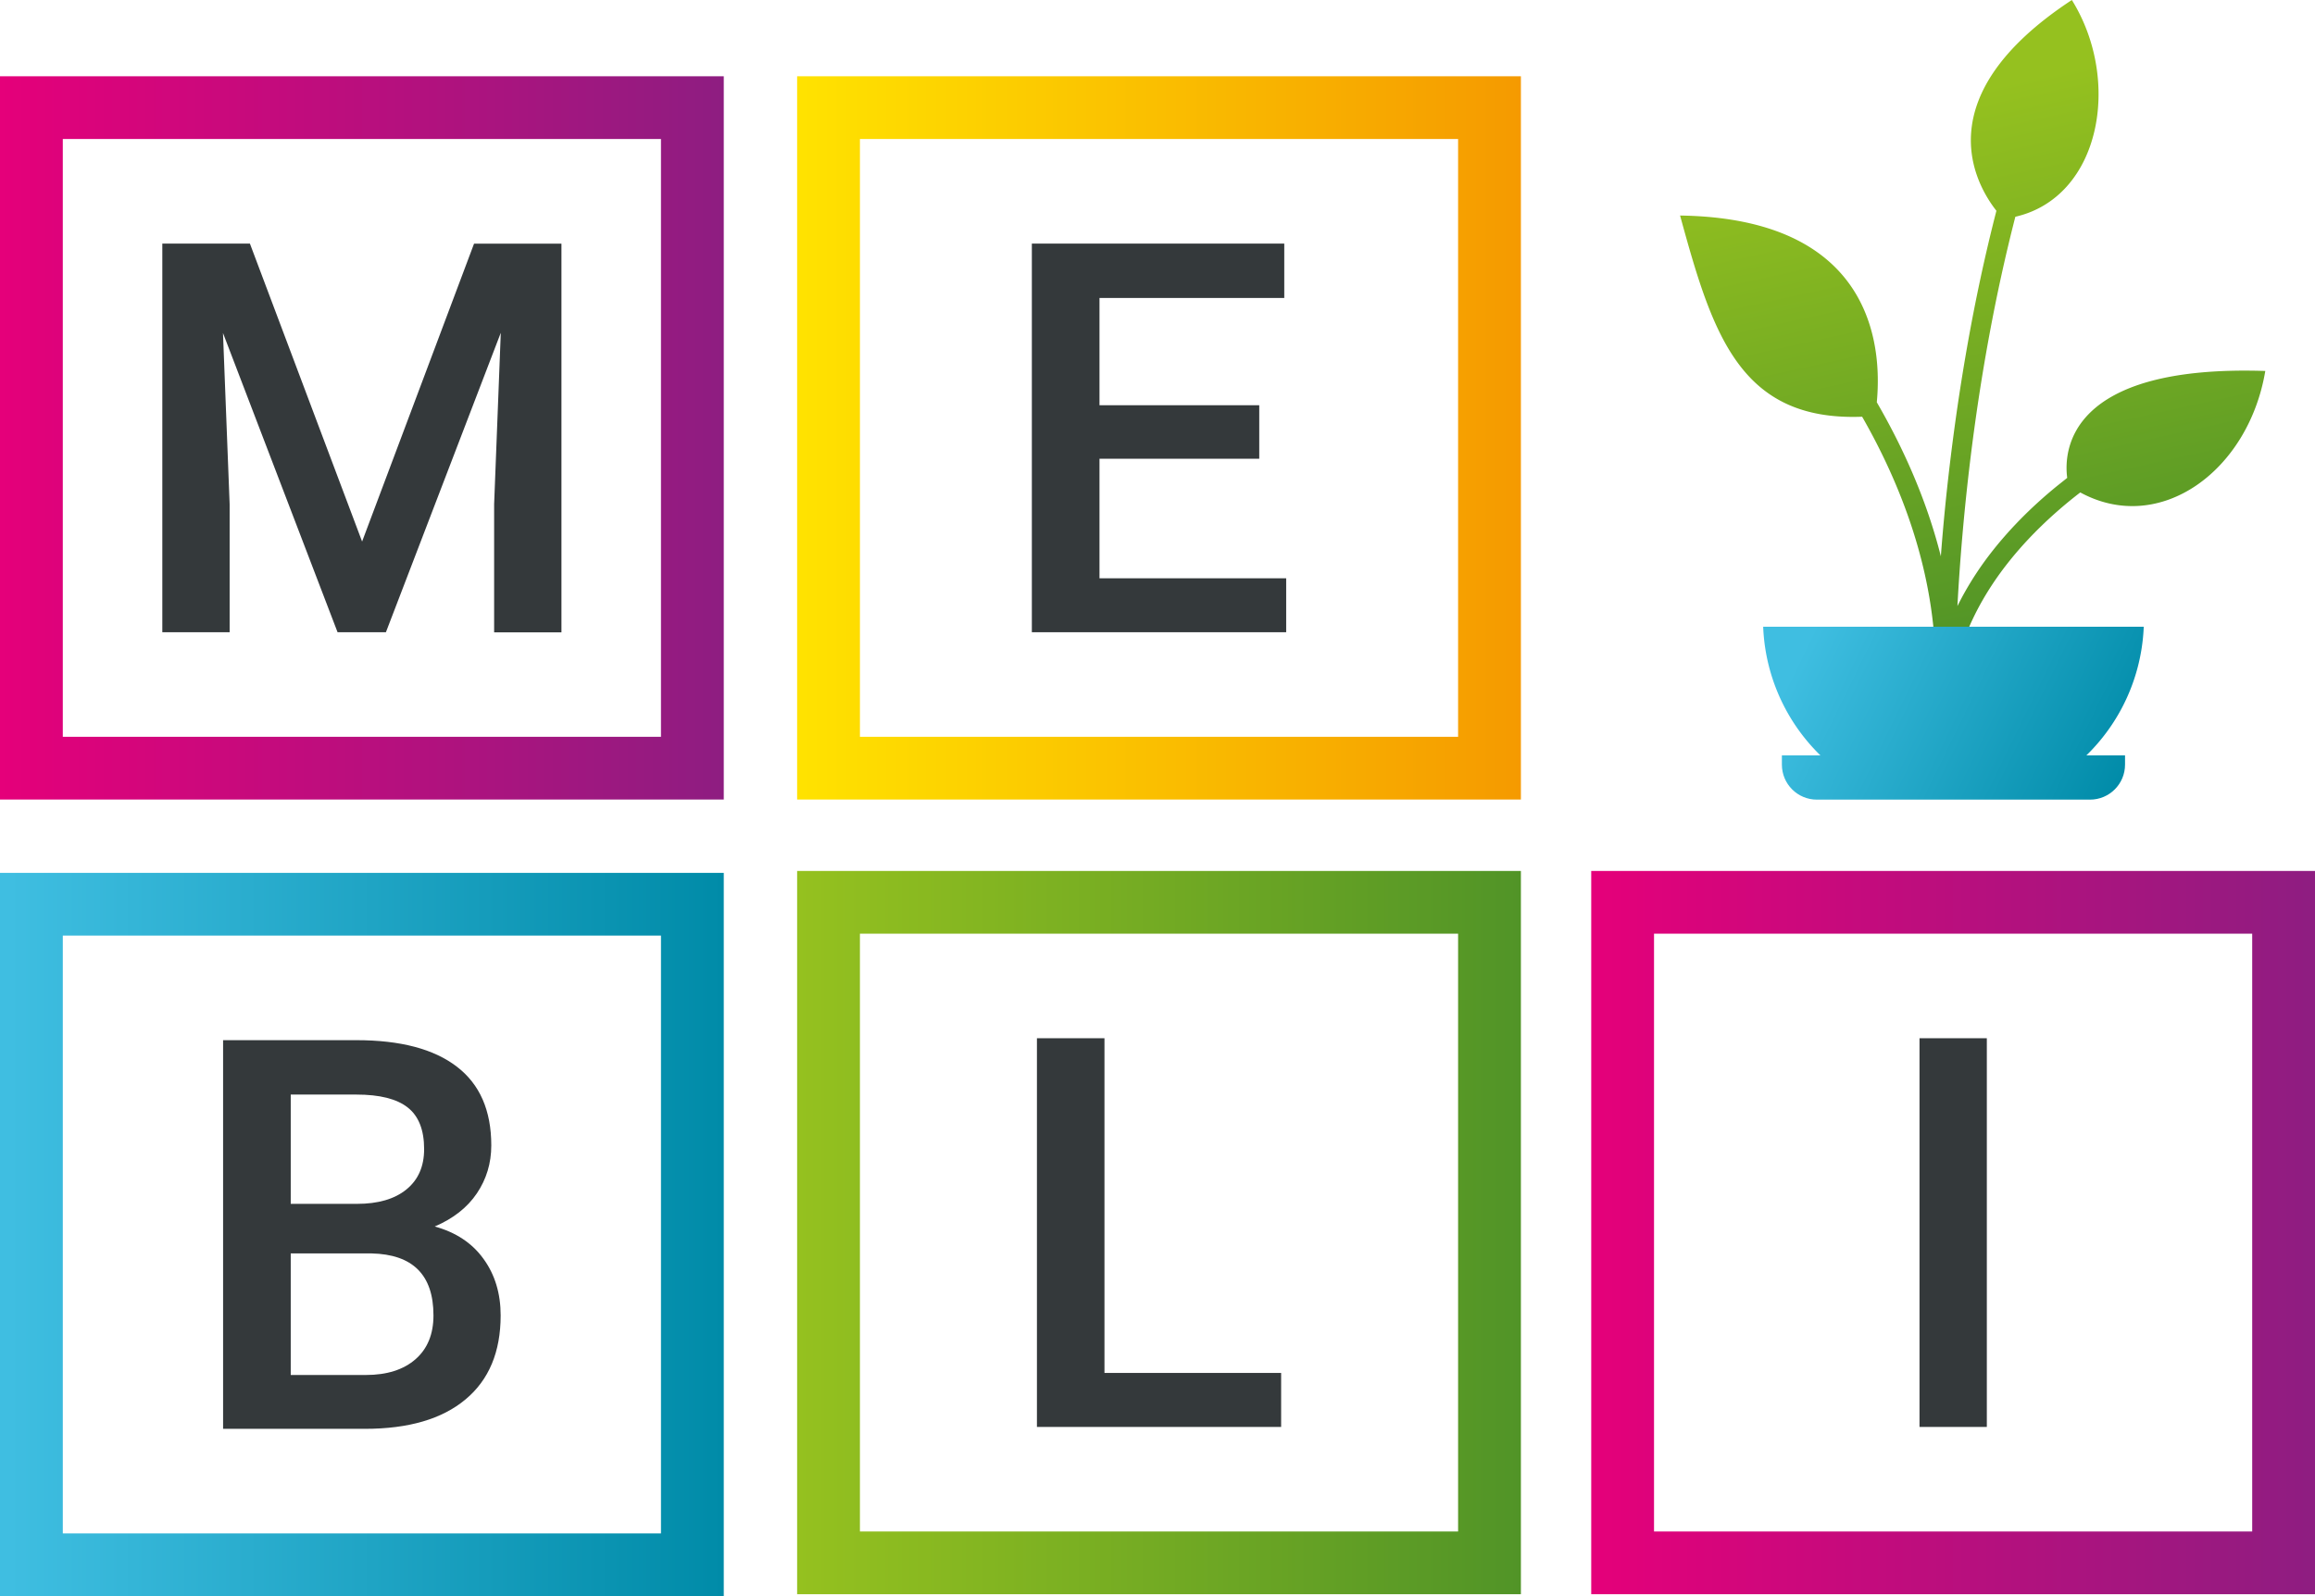 <svg width="87" height="60" fill="none" xmlns="http://www.w3.org/2000/svg"><path d="M0 2.867v27.188h27.2V2.867H0zm24.84 24.83H2.36V5.225h22.48v22.47z" fill="url(#paint0_linear)"/><path d="M9.393 9.16l4.215 11.197L17.815 9.16H21.1v14.61h-2.53v-4.819l.25-6.441-4.317 11.256h-1.817L8.38 12.518l.25 6.433v4.815H6.1V9.156h3.293v.004z" fill="#34393B"/><path d="M0 32.812V60h27.2V32.812H0zm24.84 24.83H2.36V35.17h22.48v22.47z" fill="url(#paint1_linear)"/><path d="M8.384 53.711v-14.61h5.008c1.652 0 2.91.33 3.775.995.864.66 1.296 1.647 1.296 2.96 0 .67-.182 1.27-.542 1.804-.36.534-.89.949-1.584 1.245.788.216 1.402.619 1.83 1.212.432.592.648 1.304.648 2.13 0 1.372-.44 2.426-1.322 3.159-.881.737-2.14 1.105-3.779 1.105h-5.33zm2.542-8.457h2.492c.788 0 1.406-.178 1.851-.538.445-.36.67-.864.67-1.52 0-.724-.208-1.245-.62-1.567-.41-.322-1.05-.483-1.923-.483h-2.47v4.108zm0 1.868v4.565h2.822c.796 0 1.42-.2 1.868-.593.45-.394.674-.944.674-1.647 0-1.52-.775-2.296-2.33-2.33h-3.034v.005z" fill="#34393B"/><path d="M29.957 2.867v27.188h27.2V2.867h-27.2zm24.84 24.83h-22.48V5.225h22.48v22.47z" fill="url(#paint2_linear)"/><path d="M47.324 17.244H41.32v4.494h7.016v2.028h-9.558V9.156h9.486V11.2H41.32v4.032h6.004v2.011z" fill="#34393B"/><path d="M59.8 32.74v27.188H87V32.74H59.8zm24.84 24.83H62.16V35.098h22.48v22.47z" fill="url(#paint3_linear)"/><path d="M74.667 53.64h-2.53V39.028h2.53v14.61z" fill="#34393B"/><path d="M29.957 32.74v27.188h27.2V32.74h-27.2zm24.84 24.83h-22.48V35.098h22.48v22.47z" fill="url(#paint4_linear)"/><path d="M41.51 51.61h6.636v2.03h-9.177V39.028h2.538V51.61h.004z" fill="#34393B"/><path d="M77.688 17.964l-.373.297c-.932.758-1.906 1.707-2.733 2.841-.377.521-.724 1.085-1.02 1.682.08-1.504.24-3.63.559-6.103.334-2.575.843-5.522 1.618-8.533C78.95 7.41 79.743 3.024 77.862 0c-5.52 3.63-3.619 6.928-2.835 7.923-.877 3.405-1.415 6.726-1.75 9.529a78.497 78.497 0 00-.338 3.46c-.551-2.19-1.458-4.154-2.407-5.79.148-1.583.242-6.91-7.393-7.02 1.208 4.416 2.229 7.74 6.842 7.563 1.45 2.532 2.758 5.836 2.758 9.486v.004c0 .051.009.098.026.14a.367.367 0 00.08.119h.005c.033.034.072.059.114.076h.004c.017.008.038.013.06.017.025.004.05.008.076.008a.319.319 0 00.14-.03.435.435 0 00.118-.076l.004-.004a.414.414 0 00.077-.114v-.004c.008-.017.012-.039.02-.06.306-1.389.933-2.621 1.712-3.693.899-1.232 1.992-2.244 3.004-3.023 2.996 1.63 6.326-.818 6.953-4.566-7.444-.245-7.576 3.029-7.444 4.02z" fill="url(#paint5_linear)"/><path d="M69.142 29.017h8.537a7.153 7.153 0 002.885-5.458H66.262a7.143 7.143 0 002.88 5.458z" fill="url(#paint6_linear)"/><path d="M66.965 28.395v.347c0 .729.588 1.317 1.317 1.317h10.261c.729 0 1.318-.588 1.318-1.317v-.347H66.964z" fill="url(#paint7_linear)"/><defs><linearGradient id="paint0_linear" x1="0" y1="16.463" x2="27.2" y2="16.463" gradientUnits="userSpaceOnUse"><stop stop-color="#E5007A"/><stop offset="1" stop-color="#8E1D81"/></linearGradient><linearGradient id="paint1_linear" x1="0" y1="46.408" x2="27.2" y2="46.408" gradientUnits="userSpaceOnUse"><stop offset=".012" stop-color="#3FBEE1"/><stop offset="1" stop-color="#008BA8"/></linearGradient><linearGradient id="paint2_linear" x1="29.957" y1="16.463" x2="57.157" y2="16.463" gradientUnits="userSpaceOnUse"><stop offset=".006" stop-color="#FFE200"/><stop offset="1" stop-color="#F59A00"/></linearGradient><linearGradient id="paint3_linear" x1="59.801" y1="46.334" x2="87.001" y2="46.334" gradientUnits="userSpaceOnUse"><stop stop-color="#E5007A"/><stop offset="1" stop-color="#8E1D81"/></linearGradient><linearGradient id="paint4_linear" x1="29.957" y1="46.334" x2="57.157" y2="46.334" gradientUnits="userSpaceOnUse"><stop stop-color="#95C11F"/><stop offset="1" stop-color="#519427"/></linearGradient><linearGradient id="paint5_linear" x1="72.532" y1="3.731" x2="76.907" y2="23.636" gradientUnits="userSpaceOnUse"><stop stop-color="#95C11F"/><stop offset="1" stop-color="#519427"/></linearGradient><linearGradient id="paint6_linear" x1="68.245" y1="23.061" x2="80.106" y2="28.853" gradientUnits="userSpaceOnUse"><stop offset=".012" stop-color="#3FBEE1"/><stop offset="1" stop-color="#008BA8"/></linearGradient><linearGradient id="paint7_linear" x1="66.906" y1="25.803" x2="78.766" y2="31.595" gradientUnits="userSpaceOnUse"><stop offset=".012" stop-color="#3FBEE1"/><stop offset="1" stop-color="#008BA8"/></linearGradient></defs></svg>